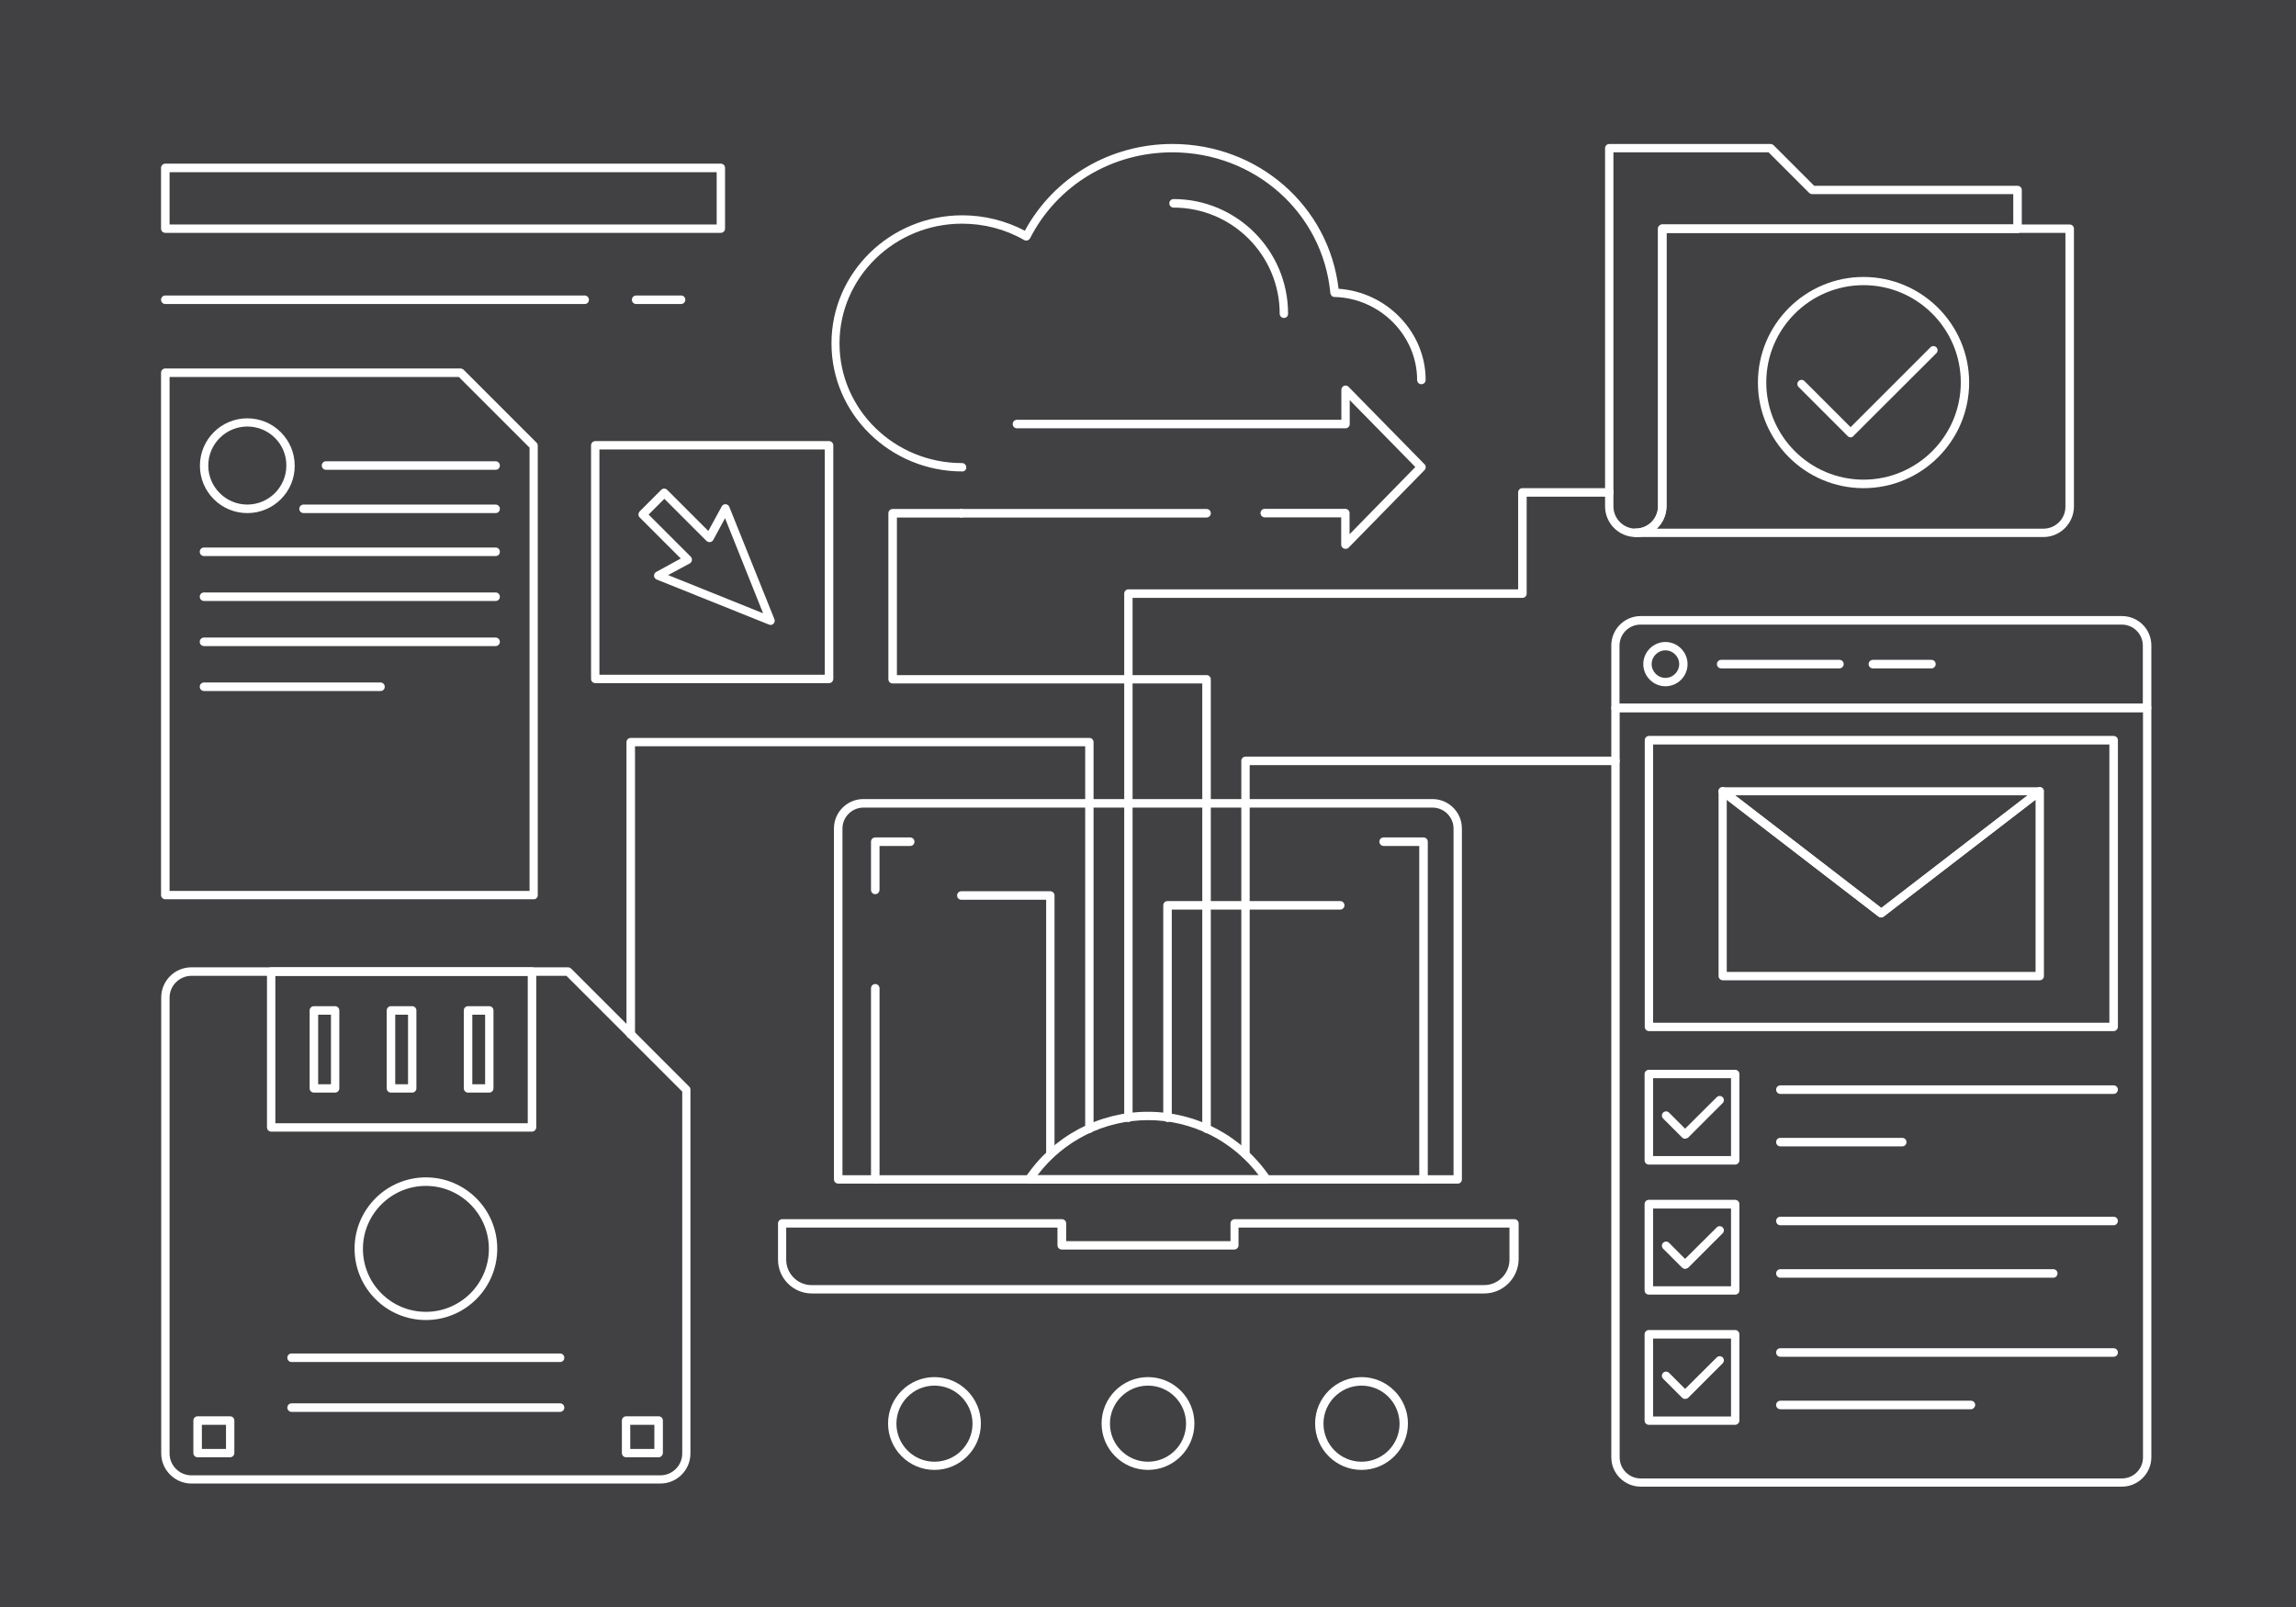 <?xml version="1.0" encoding="utf-8"?>
<!-- Generator: Adobe Illustrator 16.0.0, SVG Export Plug-In . SVG Version: 6.00 Build 0)  -->
<!DOCTYPE svg PUBLIC "-//W3C//DTD SVG 1.1//EN" "http://www.w3.org/Graphics/SVG/1.1/DTD/svg11.dtd">
<svg version="1.1" id="Layer_1" xmlns="http://www.w3.org/2000/svg" xmlns:xlink="http://www.w3.org/1999/xlink" x="0px" y="0px"
	 width="1400px" height="980px" viewBox="0 0 1400 980" enable-background="new 0 0 1400 980" xml:space="preserve">
<g>
	<g>
		<g>
			<rect fill="#414042" width="1400" height="980"/>
		</g>
	</g>
	<g>
		<g>
			<path fill="#FFFFFF" d="M888.9,721.8H511.1c-1.4,0-2.6-1.1-2.6-2.6v-214c0-9.8,8-17.9,17.9-17.9h347.1c9.8,0,17.9,8,17.9,17.9
				v214C891.4,720.7,890.3,721.8,888.9,721.8z M513.7,716.7h372.6V505.3c0-7-5.7-12.8-12.8-12.8H526.5c-7,0-12.8,5.7-12.8,12.8
				V716.7z"/>
		</g>
		<g>
			<path fill="#FFFFFF" d="M905,788.8H495c-11.4,0-20.6-9.3-20.6-20.6v-22.1c0-1.4,1.1-2.6,2.6-2.6h170.5c1.4,0,2.6,1.1,2.6,2.6
				v10.8h100.2v-10.8c0-1.4,1.1-2.6,2.6-2.6h170.5c1.4,0,2.6,1.1,2.6,2.6v22.1C925.7,779.6,916.4,788.8,905,788.8z M479.4,748.6
				v19.6c0,8.6,7,15.5,15.5,15.5h410c8.6,0,15.5-7,15.5-15.5v-19.6H755.2v10.8c0,1.4-1.1,2.6-2.6,2.6H647.4c-1.4,0-2.6-1.1-2.6-2.6
				v-10.8H479.4z"/>
		</g>
		<g>
			<path fill="#FFFFFF" d="M772.4,721.8H627.6c-0.9,0-1.8-0.5-2.3-1.4c-0.4-0.8-0.4-1.8,0.1-2.6c16.7-24.9,44.6-39.8,74.5-39.8
				c30,0,57.8,14.9,74.5,39.8c0.5,0.8,0.6,1.8,0.1,2.6C774.2,721.3,773.3,721.8,772.4,721.8z M632.6,716.7h134.9
				c-16-21.1-40.8-33.6-67.4-33.6C673.4,683.1,648.5,695.6,632.6,716.7z"/>
		</g>
		<g>
			<path fill="#FFFFFF" d="M640.5,706.5c-1.4,0-2.6-1.1-2.6-2.6V548.7h-51.7c-1.4,0-2.6-1.1-2.6-2.6c0-1.4,1.1-2.6,2.6-2.6h54.2
				c1.4,0,2.6,1.1,2.6,2.6V704C643,705.4,641.9,706.5,640.5,706.5z"/>
		</g>
		<g>
			<path fill="#FFFFFF" d="M664.3,690.9c-1.4,0-2.6-1.1-2.6-2.6V455.1H387.2v175.7c0,1.4-1.1,2.6-2.6,2.6c-1.4,0-2.6-1.1-2.6-2.6
				V452.6c0-1.4,1.1-2.6,2.6-2.6h279.6c1.4,0,2.6,1.1,2.6,2.6v235.8C666.8,689.7,665.7,690.9,664.3,690.9z"/>
		</g>
		<g>
			<path fill="#FFFFFF" d="M688.1,684.2c-1.4,0-2.6-1.1-2.6-2.6V362c0-1.4,1.1-2.6,2.6-2.6h237.6v-59.1c0-1.4,1.1-2.6,2.6-2.6h53
				c1.4,0,2.6,1.1,2.6,2.6c0,1.4-1.1,2.6-2.6,2.6h-50.4V362c0,1.4-1.1,2.6-2.6,2.6H690.6v317.1C690.6,683,689.5,684.2,688.1,684.2z"
				/>
		</g>
		<g>
			<path fill="#FFFFFF" d="M711.9,684.2c-1.4,0-2.6-1.1-2.6-2.6V552.1c0-1.4,1.1-2.6,2.6-2.6h105.3c1.4,0,2.6,1.1,2.6,2.6
				c0,1.4-1.1,2.6-2.6,2.6H714.5v127C714.5,683,713.3,684.2,711.9,684.2z"/>
		</g>
		<g>
			<path fill="#FFFFFF" d="M735.7,690.9c-1.4,0-2.6-1.1-2.6-2.6V416.8H544.3c-1.4,0-2.6-1.1-2.6-2.6V313c0-1.4,1.1-2.6,2.6-2.6h41.9
				c1.4,0,2.6,1.1,2.6,2.6c0,1.4-1.1,2.6-2.6,2.6h-39.3v96.1h188.8c1.4,0,2.6,1.1,2.6,2.6v274C738.3,689.7,737.1,690.9,735.7,690.9z
				"/>
		</g>
		<g>
			<path fill="#FFFFFF" d="M759.5,706.5c-1.4,0-2.6-1.1-2.6-2.6V464c0-1.4,1.1-2.6,2.6-2.6h225.5c1.4,0,2.6,1.1,2.6,2.6
				s-1.1,2.6-2.6,2.6h-223V704C762.1,705.4,761,706.5,759.5,706.5z"/>
		</g>
		<g>
			<path fill="#FFFFFF" d="M868,721.8c-1.4,0-2.6-1.1-2.6-2.6V515.9h-21.7c-1.4,0-2.6-1.1-2.6-2.6s1.1-2.6,2.6-2.6H868
				c1.4,0,2.6,1.1,2.6,2.6v205.9C870.6,720.7,869.4,721.8,868,721.8z"/>
		</g>
		<g>
			<path fill="#FFFFFF" d="M533.7,545.3c-1.4,0-2.6-1.1-2.6-2.6v-29.4c0-1.4,1.1-2.6,2.6-2.6H555c1.4,0,2.6,1.1,2.6,2.6
				s-1.1,2.6-2.6,2.6h-18.7v26.8C536.2,544.2,535.1,545.3,533.7,545.3z"/>
		</g>
		<g>
			<path fill="#FFFFFF" d="M533.7,721.8c-1.4,0-2.6-1.1-2.6-2.6V602.7c0-1.4,1.1-2.6,2.6-2.6c1.4,0,2.6,1.1,2.6,2.6v116.5
				C536.2,720.7,535.1,721.8,533.7,721.8z"/>
		</g>
	</g>
	<g>
		<path fill="#FFFFFF" d="M1293.9,906.6h-293.5c-9.8,0-17.9-8-17.9-17.9V431.7c0-1.4,1.1-2.6,2.6-2.6h324.1c1.4,0,2.6,1.1,2.6,2.6
			v457.1C1311.7,898.6,1303.7,906.6,1293.9,906.6z M987.6,434.3v454.5c0,7,5.7,12.8,12.8,12.8h293.5c7,0,12.8-5.7,12.8-12.8V434.3
			H987.6z"/>
	</g>
	<g>
		<path fill="#FFFFFF" d="M1309.2,434.3H985.1c-1.4,0-2.6-1.1-2.6-2.6v-38.1c0-9.8,8-17.9,17.9-17.9h293.5c9.9,0,17.9,8,17.9,17.9
			v38.1C1311.7,433.1,1310.6,434.3,1309.2,434.3z M987.6,429.2h319v-35.5c0-7-5.7-12.8-12.8-12.8h-293.5c-7,0-12.8,5.7-12.8,12.8
			V429.2z"/>
	</g>
	<g>
		<path fill="#FFFFFF" d="M1015.5,418.5c-7.4,0-13.5-6.1-13.5-13.5c0-7.4,6.1-13.5,13.5-13.5c7.4,0,13.5,6.1,13.5,13.5
			C1029,412.5,1022.9,418.5,1015.5,418.5z M1015.5,396.6c-4.6,0-8.4,3.8-8.4,8.4c0,4.6,3.8,8.4,8.4,8.4s8.4-3.8,8.4-8.4
			C1023.9,400.4,1020.1,396.6,1015.5,396.6z"/>
	</g>
	<g>
		<path fill="#FFFFFF" d="M1121.6,407.6h-72.1c-1.4,0-2.6-1.1-2.6-2.6c0-1.4,1.1-2.6,2.6-2.6h72.1c1.4,0,2.6,1.1,2.6,2.6
			C1124.2,406.4,1123,407.6,1121.6,407.6z"/>
	</g>
	<g>
		<path fill="#FFFFFF" d="M1177.7,407.6H1142c-1.4,0-2.6-1.1-2.6-2.6c0-1.4,1.1-2.6,2.6-2.6h35.7c1.4,0,2.6,1.1,2.6,2.6
			C1180.3,406.4,1179.2,407.6,1177.7,407.6z"/>
	</g>
	<g>
		<path fill="#FFFFFF" d="M1288.8,628.8h-283.3c-1.4,0-2.6-1.1-2.6-2.6V451.4c0-1.4,1.1-2.6,2.6-2.6h283.3c1.4,0,2.6,1.1,2.6,2.6
			v174.8C1291.3,627.7,1290.2,628.8,1288.8,628.8z M1008,623.7h278.2V454H1008V623.7z"/>
	</g>
	<g>
		<path fill="#FFFFFF" d="M569.8,896.4c-15.6,0-28.3-12.7-28.3-28.3c0-15.6,12.7-28.3,28.3-28.3c15.6,0,28.3,12.7,28.3,28.3
			C598.1,883.7,585.4,896.4,569.8,896.4z M569.8,845c-12.8,0-23.2,10.4-23.2,23.2c0,12.8,10.4,23.2,23.2,23.2
			c12.8,0,23.2-10.4,23.2-23.2C593,855.4,582.6,845,569.8,845z"/>
	</g>
	<g>
		<path fill="#FFFFFF" d="M700,896.4c-15.6,0-28.3-12.7-28.3-28.3c0-15.6,12.7-28.3,28.3-28.3c15.6,0,28.3,12.7,28.3,28.3
			C728.3,883.7,715.6,896.4,700,896.4z M700,845c-12.8,0-23.2,10.4-23.2,23.2c0,12.8,10.4,23.2,23.2,23.2
			c12.8,0,23.2-10.4,23.2-23.2C723.2,855.4,712.8,845,700,845z"/>
	</g>
	<g>
		<path fill="#FFFFFF" d="M830.2,896.4c-15.6,0-28.3-12.7-28.3-28.3c0-15.6,12.7-28.3,28.3-28.3c15.6,0,28.3,12.7,28.3,28.3
			C858.5,883.7,845.8,896.4,830.2,896.4z M830.2,845c-12.8,0-23.2,10.4-23.2,23.2c0,12.8,10.4,23.2,23.2,23.2
			c12.8,0,23.2-10.4,23.2-23.2C853.3,855.4,843,845,830.2,845z"/>
	</g>
	<g>
		<path fill="#FFFFFF" d="M997.4,327.5c-10.3,0-18.7-8.4-18.7-18.7V90.4c0-1.4,1.1-2.6,2.6-2.6h98.3c0.7,0,1.3,0.3,1.8,0.7
			l24.8,24.8h124c1.4,0,2.6,1.1,2.6,2.6v23.6c0,1.4-1.1,2.6-2.6,2.6h-214v166.7C1016.1,319.1,1007.7,327.5,997.4,327.5z M983.8,92.9
			v215.9c0,7.5,6.1,13.6,13.6,13.6c7.5,0,13.6-6.1,13.6-13.6V139.5c0-1.4,1.1-2.6,2.6-2.6h214v-18.5H1105c-0.7,0-1.3-0.3-1.8-0.7
			l-24.8-24.8H983.8z"/>
	</g>
	<g>
		<g>
			<path fill="#FFFFFF" d="M402.7,904.7h-286c-10.1,0-18.4-8.3-18.4-18.4v-278c0-10.1,8.2-18.4,18.4-18.4h229.7
				c0.7,0,1.3,0.3,1.8,0.7l72.1,72.1c0.5,0.5,0.7,1.1,0.7,1.8v221.7C421.1,896.4,412.8,904.7,402.7,904.7z M116.7,595.1
				c-7.3,0-13.3,6-13.3,13.3v278c0,7.3,6,13.3,13.3,13.3h286c7.3,0,13.3-6,13.3-13.3V665.7l-70.6-70.6H116.7z"/>
		</g>
		<g>
			<path fill="#FFFFFF" d="M324.4,690.1h-159c-1.4,0-2.6-1.1-2.6-2.6v-95c0-1.4,1.1-2.6,2.6-2.6h159c1.4,0,2.6,1.1,2.6,2.6v95
				C326.9,688.9,325.8,690.1,324.4,690.1z M167.9,685h153.9v-89.9H167.9V685z"/>
		</g>
		<g>
			<path fill="#FFFFFF" d="M259.7,805c-24,0-43.5-19.5-43.5-43.5s19.5-43.5,43.5-43.5c24,0,43.5,19.5,43.5,43.5S283.7,805,259.7,805
				z M259.7,723.2c-21.1,0-38.4,17.2-38.4,38.4s17.2,38.4,38.4,38.4c21.1,0,38.4-17.2,38.4-38.4S280.8,723.2,259.7,723.2z"/>
		</g>
		<g>
			<path fill="#FFFFFF" d="M204.3,666.3h-12.9c-1.4,0-2.6-1.1-2.6-2.6v-47.5c0-1.4,1.1-2.6,2.6-2.6h12.9c1.4,0,2.6,1.1,2.6,2.6v47.5
				C206.9,665.2,205.7,666.3,204.3,666.3z M194,661.2h7.8v-42.4H194V661.2z"/>
		</g>
		<g>
			<path fill="#FFFFFF" d="M251.3,666.3h-12.9c-1.4,0-2.6-1.1-2.6-2.6v-47.5c0-1.4,1.1-2.6,2.6-2.6h12.9c1.4,0,2.6,1.1,2.6,2.6v47.5
				C253.9,665.2,252.7,666.3,251.3,666.3z M241,661.2h7.8v-42.4H241V661.2z"/>
		</g>
		<g>
			<path fill="#FFFFFF" d="M298.3,666.3h-12.9c-1.4,0-2.6-1.1-2.6-2.6v-47.5c0-1.4,1.1-2.6,2.6-2.6h12.9c1.4,0,2.6,1.1,2.6,2.6v47.5
				C300.9,665.2,299.7,666.3,298.3,666.3z M288,661.2h7.8v-42.4H288V661.2z"/>
		</g>
		<g>
			<path fill="#FFFFFF" d="M140.3,888.7h-19.8c-1.4,0-2.6-1.1-2.6-2.6v-19.8c0-1.4,1.1-2.6,2.6-2.6h19.8c1.4,0,2.6,1.1,2.6,2.6v19.8
				C142.9,887.5,141.7,888.7,140.3,888.7z M123.1,883.6h14.7v-14.7h-14.7V883.6z"/>
		</g>
		<g>
			<path fill="#FFFFFF" d="M401.6,888.7h-19.8c-1.4,0-2.6-1.1-2.6-2.6v-19.8c0-1.4,1.1-2.6,2.6-2.6h19.8c1.4,0,2.6,1.1,2.6,2.6v19.8
				C404.1,887.5,403,888.7,401.6,888.7z M384.3,883.6H399v-14.7h-14.7V883.6z"/>
		</g>
		<g>
			<path fill="#FFFFFF" d="M341.5,830.6H177.8c-1.4,0-2.6-1.1-2.6-2.6s1.1-2.6,2.6-2.6h163.7c1.4,0,2.6,1.1,2.6,2.6
				S343,830.6,341.5,830.6z"/>
		</g>
		<g>
			<path fill="#FFFFFF" d="M341.5,861H177.8c-1.4,0-2.6-1.1-2.6-2.6c0-1.4,1.1-2.6,2.6-2.6h163.7c1.4,0,2.6,1.1,2.6,2.6
				C344.1,859.8,343,861,341.5,861z"/>
		</g>
	</g>
	<g>
		<path fill="#FFFFFF" d="M586.8,287.5c-44,0-79.8-35-79.8-78.1c0-43.1,35.8-78.1,79.8-78.1c13.3,0,26.5,3.3,38.1,9.4
			c17.8-32.7,52.1-52.9,90-52.9c52.2,0,95.4,37.8,101.3,88.3c29.5,2,53.1,26.5,53.1,55.6c0,1.4-1.1,2.6-2.6,2.6
			c-1.4,0-2.6-1.1-2.6-2.6c0-27.1-22.6-49.9-50.4-50.6c-1.3,0-2.3-1-2.5-2.3c-4.6-49-46.1-85.9-96.4-85.9c-37,0-70.2,20.1-86.7,52.4
			c-0.3,0.6-0.9,1.1-1.6,1.3c-0.7,0.2-1.4,0.1-2-0.2c-11.4-6.6-24.5-10-37.9-10c-41.2,0-74.7,32.8-74.7,73c0,40.3,33.5,73,74.7,73
			c1.4,0,2.6,1.1,2.6,2.6C589.3,286.4,588.2,287.5,586.8,287.5z"/>
	</g>
	<g>
		<path fill="#FFFFFF" d="M735.7,315.6H586.2c-1.4,0-2.6-1.1-2.6-2.6c0-1.4,1.1-2.6,2.6-2.6h149.5c1.4,0,2.6,1.1,2.6,2.6
			C738.3,314.5,737.1,315.6,735.7,315.6z"/>
	</g>
	<g>
		<path fill="#FFFFFF" d="M820.4,334.7c-0.3,0-0.7-0.1-1-0.2c-1-0.4-1.6-1.3-1.6-2.4v-16.6h-46.6c-1.4,0-2.6-1.1-2.6-2.6
			c0-1.4,1.1-2.6,2.6-2.6h49.1c1.4,0,2.6,1.1,2.6,2.6v12.9l40.1-41L823,244v14.6c0,1.4-1.1,2.6-2.6,2.6H620.1
			c-1.4,0-2.6-1.1-2.6-2.6c0-1.4,1.1-2.6,2.6-2.6h197.8v-18.3c0-1,0.6-2,1.6-2.4c1-0.4,2.1-0.2,2.8,0.6l46.3,47.2c1,1,1,2.6,0,3.6
			L822.3,334C821.8,334.5,821.1,334.7,820.4,334.7z"/>
	</g>
	<g>
		<path fill="#FFFFFF" d="M782.9,193.9c-1.4,0-2.6-1.1-2.6-2.6c0-35.7-29-64.7-64.7-64.7c-1.4,0-2.6-1.1-2.6-2.6
			c0-1.4,1.1-2.6,2.6-2.6c38.5,0,69.8,31.3,69.8,69.8C785.5,192.7,784.4,193.9,782.9,193.9z"/>
	</g>
	<g>
		<path fill="#FFFFFF" d="M1246,327.5H997.4c-1.4,0-2.6-1.1-2.6-2.6c0-1.4,1.1-2.6,2.6-2.6c7.5,0,13.6-6.1,13.6-13.6V139.5
			c0-1.4,1.1-2.6,2.6-2.6H1262c1.4,0,2.6,1.1,2.6,2.6V309C1264.5,319.2,1256.2,327.5,1246,327.5z M1010.2,322.4H1246
			c7.4,0,13.4-6,13.4-13.4V142h-243.3v166.7C1016.1,314.1,1013.8,319,1010.2,322.4z"/>
	</g>
	<g>
		<path fill="#FFFFFF" d="M1136.3,297.7c-35.5,0-64.4-28.9-64.4-64.4s28.9-64.4,64.4-64.4c35.5,0,64.4,28.9,64.4,64.4
			S1171.8,297.7,1136.3,297.7z M1136.3,173.9c-32.7,0-59.3,26.6-59.3,59.3s26.6,59.3,59.3,59.3c32.7,0,59.3-26.6,59.3-59.3
			S1169,173.9,1136.3,173.9z"/>
	</g>
	<g>
		<path fill="#FFFFFF" d="M1128.5,266.7c-0.7,0-1.3-0.2-1.8-0.7l-30-30c-1-1-1-2.6,0-3.6c1-1,2.6-1,3.6,0l28.1,28.1l48.7-48.7
			c1-1,2.6-1,3.6,0c1,1,1,2.6,0,3.6l-50.6,50.5C1129.8,266.4,1129.1,266.7,1128.5,266.7z"/>
	</g>
	<g>
		<g>
			<path fill="#FFFFFF" d="M325.5,548.4H100.8c-1.4,0-2.6-1.1-2.6-2.6V227.3c0-1.4,1.1-2.6,2.6-2.6h180c0.7,0,1.3,0.3,1.8,0.7
				l44.6,44.6c0.5,0.5,0.7,1.1,0.7,1.8v273.9C328,547.2,326.9,548.4,325.5,548.4z M103.4,543.3h219.5V273l-43.1-43.1H103.4V543.3z"
				/>
		</g>
		<g>
			<path fill="#FFFFFF" d="M150.8,312.9c-16,0-28.9-13-28.9-28.9c0-16,13-28.9,28.9-28.9c16,0,28.9,13,28.9,28.9
				C179.8,299.9,166.8,312.9,150.8,312.9z M150.8,260.1c-13.1,0-23.8,10.7-23.8,23.8c0,13.1,10.7,23.8,23.8,23.8
				c13.1,0,23.8-10.7,23.8-23.8C174.7,270.8,164,260.1,150.8,260.1z"/>
		</g>
		<g>
			<path fill="#FFFFFF" d="M302.2,286.5H198.8c-1.4,0-2.6-1.1-2.6-2.6c0-1.4,1.1-2.6,2.6-2.6h103.4c1.4,0,2.6,1.1,2.6,2.6
				C304.8,285.4,303.7,286.5,302.2,286.5z"/>
		</g>
		<g>
			<path fill="#FFFFFF" d="M302.2,312.9H185.1c-1.4,0-2.6-1.1-2.6-2.6c0-1.4,1.1-2.6,2.6-2.6h117.1c1.4,0,2.6,1.1,2.6,2.6
				C304.8,311.8,303.7,312.9,302.2,312.9z"/>
		</g>
		<g>
			<path fill="#FFFFFF" d="M302.2,339.1H124.4c-1.4,0-2.6-1.1-2.6-2.6c0-1.4,1.1-2.6,2.6-2.6h177.8c1.4,0,2.6,1.1,2.6,2.6
				C304.8,338,303.7,339.1,302.2,339.1z"/>
		</g>
		<g>
			<path fill="#FFFFFF" d="M302.2,366.5H124.4c-1.4,0-2.6-1.1-2.6-2.6c0-1.4,1.1-2.6,2.6-2.6h177.8c1.4,0,2.6,1.1,2.6,2.6
				C304.8,365.4,303.7,366.5,302.2,366.5z"/>
		</g>
		<g>
			<path fill="#FFFFFF" d="M302.2,394H124.4c-1.4,0-2.6-1.1-2.6-2.6c0-1.4,1.1-2.6,2.6-2.6h177.8c1.4,0,2.6,1.1,2.6,2.6
				C304.8,392.8,303.7,394,302.2,394z"/>
		</g>
		<g>
			<path fill="#FFFFFF" d="M232.1,421.4H124.4c-1.4,0-2.6-1.1-2.6-2.6c0-1.4,1.1-2.6,2.6-2.6h107.6c1.4,0,2.6,1.1,2.6,2.6
				C234.6,420.3,233.5,421.4,232.1,421.4z"/>
		</g>
	</g>
	<g>
		<path fill="#FFFFFF" d="M505.5,416.6H363c-1.4,0-2.6-1.1-2.6-2.6V271.6c0-1.4,1.1-2.6,2.6-2.6h142.5c1.4,0,2.6,1.1,2.6,2.6v142.5
			C508,415.5,506.9,416.6,505.5,416.6z M365.5,411.5h137.4V274.1H365.5V411.5z"/>
	</g>
	<g>
		<path fill="#FFFFFF" d="M469.9,381.1c-0.3,0-0.6-0.1-1-0.2l-68.5-27.5c-0.9-0.4-1.5-1.2-1.6-2.2c-0.1-1,0.5-1.9,1.3-2.4l15-8.2
			l-25.1-25.1c-0.5-0.5-0.7-1.1-0.7-1.8c0-0.7,0.3-1.3,0.7-1.8l13.2-13.2c1-1,2.6-1,3.6,0l25.1,25.1l8.2-15c0.5-0.9,1.4-1.4,2.4-1.3
			c1,0.1,1.9,0.7,2.2,1.6l27.5,68.5c0.4,1,0.2,2-0.6,2.8C471.2,380.8,470.6,381.1,469.9,381.1z M407.4,350.7l57.9,23.3L442.1,316
			l-7.2,13.3c-0.4,0.7-1.1,1.2-1.9,1.3c-0.8,0.1-1.6-0.2-2.2-0.7l-25.7-25.7l-9.6,9.6l25.7,25.7c0.6,0.6,0.8,1.4,0.7,2.2
			c-0.1,0.8-0.6,1.5-1.3,1.9L407.4,350.7z"/>
	</g>
	<g>
		<g>
			<path fill="#FFFFFF" d="M1147.1,559.5c-0.5,0-1.1-0.2-1.6-0.5l-96.7-74.4c-0.9-0.7-1.2-1.8-0.9-2.8c0.4-1,1.3-1.7,2.4-1.7h193.3
				c1.1,0,2.1,0.7,2.4,1.7c0.3,1,0,2.2-0.9,2.8l-96.7,74.4C1148.2,559.3,1147.7,559.5,1147.1,559.5z M1058,485l89.2,68.7l89.2-68.7
				H1058z"/>
		</g>
		<g>
			<path fill="#FFFFFF" d="M1243.8,597.8h-193.3c-1.4,0-2.6-1.1-2.6-2.6V482.5c0-1,0.6-1.9,1.4-2.3c0.9-0.4,1.9-0.3,2.7,0.3
				l95.1,73.2l95.1-73.2c0.8-0.6,1.8-0.7,2.7-0.3c0.9,0.4,1.4,1.3,1.4,2.3v112.7C1246.3,596.6,1245.2,597.8,1243.8,597.8z
				 M1053,592.7h188.2v-105l-92.6,71.3c-0.9,0.7-2.2,0.7-3.1,0l-92.6-71.3V592.7z"/>
		</g>
	</g>
	<g>
		<path fill="#FFFFFF" d="M1058,710.2h-52.6c-1.4,0-2.6-1.1-2.6-2.6V655c0-1.4,1.1-2.6,2.6-2.6h52.6c1.4,0,2.6,1.1,2.6,2.6v52.6
			C1060.6,709,1059.4,710.2,1058,710.2z M1008,705h47.5v-47.5H1008V705z"/>
	</g>
	<g>
		<path fill="#FFFFFF" d="M1058,789.5h-52.6c-1.4,0-2.6-1.1-2.6-2.6v-52.6c0-1.4,1.1-2.6,2.6-2.6h52.6c1.4,0,2.6,1.1,2.6,2.6V787
			C1060.6,788.4,1059.4,789.5,1058,789.5z M1008,784.4h47.5V737H1008V784.4z"/>
	</g>
	<g>
		<path fill="#FFFFFF" d="M1058,868.9h-52.6c-1.4,0-2.6-1.1-2.6-2.6v-52.6c0-1.4,1.1-2.6,2.6-2.6h52.6c1.4,0,2.6,1.1,2.6,2.6v52.6
			C1060.6,867.7,1059.4,868.9,1058,868.9z M1008,863.8h47.5v-47.5H1008V863.8z"/>
	</g>
	<g>
		<path fill="#FFFFFF" d="M1288.8,667.1h-203.2c-1.4,0-2.6-1.1-2.6-2.6c0-1.4,1.1-2.6,2.6-2.6h203.2c1.4,0,2.6,1.1,2.6,2.6
			C1291.3,666,1290.2,667.1,1288.8,667.1z"/>
	</g>
	<g>
		<path fill="#FFFFFF" d="M1159.9,699.1h-74.3c-1.4,0-2.6-1.1-2.6-2.6s1.1-2.6,2.6-2.6h74.3c1.4,0,2.6,1.1,2.6,2.6
			S1161.3,699.1,1159.9,699.1z"/>
	</g>
	<g>
		<path fill="#FFFFFF" d="M1288.8,747.2h-203.2c-1.4,0-2.6-1.1-2.6-2.6c0-1.4,1.1-2.6,2.6-2.6h203.2c1.4,0,2.6,1.1,2.6,2.6
			C1291.3,746.1,1290.2,747.2,1288.8,747.2z"/>
	</g>
	<g>
		<path fill="#FFFFFF" d="M1252,779.2h-166.4c-1.4,0-2.6-1.1-2.6-2.6c0-1.4,1.1-2.6,2.6-2.6H1252c1.4,0,2.6,1.1,2.6,2.6
			C1254.5,778.1,1253.4,779.2,1252,779.2z"/>
	</g>
	<g>
		<path fill="#FFFFFF" d="M1288.8,827.4h-203.2c-1.4,0-2.6-1.1-2.6-2.6s1.1-2.6,2.6-2.6h203.2c1.4,0,2.6,1.1,2.6,2.6
			S1290.2,827.4,1288.8,827.4z"/>
	</g>
	<g>
		<path fill="#FFFFFF" d="M1201.8,859.4h-116.2c-1.4,0-2.6-1.1-2.6-2.6c0-1.4,1.1-2.6,2.6-2.6h116.2c1.4,0,2.6,1.1,2.6,2.6
			C1204.3,858.2,1203.2,859.4,1201.8,859.4z"/>
	</g>
	<g>
		<path fill="#FFFFFF" d="M1027.5,694.4c-0.7,0-1.3-0.2-1.8-0.7l-11.6-11.6c-1-1-1-2.6,0-3.6c1-1,2.6-1,3.6,0l9.8,9.8l19.3-19.2
			c1-1,2.6-1,3.6,0c1,1,1,2.6,0,3.6l-21.1,21.1C1028.8,694.1,1028.1,694.4,1027.5,694.4z"/>
	</g>
	<g>
		<path fill="#FFFFFF" d="M1027.5,773.8c-0.7,0-1.3-0.3-1.8-0.7l-11.6-11.6c-1-1-1-2.6,0-3.6c1-1,2.6-1,3.6,0l9.8,9.8l19.3-19.2
			c1-1,2.6-1,3.6,0c1,1,1,2.6,0,3.6l-21.1,21.1C1028.8,773.5,1028.1,773.8,1027.5,773.8z"/>
	</g>
	<g>
		<path fill="#FFFFFF" d="M1027.5,853.1c-0.7,0-1.3-0.2-1.8-0.7l-11.6-11.6c-1-1-1-2.6,0-3.6c1-1,2.6-1,3.6,0l9.8,9.8l19.3-19.2
			c1-1,2.6-1,3.6,0c1,1,1,2.6,0,3.6l-21.1,21.1C1028.8,852.9,1028.1,853.1,1027.5,853.1z"/>
	</g>
	<g>
		<path fill="#FFFFFF" d="M439.5,142H100.8c-1.4,0-2.6-1.1-2.6-2.6v-37c0-1.4,1.1-2.6,2.6-2.6h338.7c1.4,0,2.6,1.1,2.6,2.6v37
			C442.1,140.9,440.9,142,439.5,142z M103.4,136.9H437V105H103.4V136.9z"/>
	</g>
	<g>
		<path fill="#FFFFFF" d="M356.6,185.4H100.8c-1.4,0-2.6-1.1-2.6-2.6c0-1.4,1.1-2.6,2.6-2.6h255.7c1.4,0,2.6,1.1,2.6,2.6
			C359.1,184.3,358,185.4,356.6,185.4z"/>
	</g>
	<g>
		<path fill="#FFFFFF" d="M415.3,185.4h-27.4c-1.4,0-2.6-1.1-2.6-2.6c0-1.4,1.1-2.6,2.6-2.6h27.4c1.4,0,2.6,1.1,2.6,2.6
			C417.8,184.3,416.7,185.4,415.3,185.4z"/>
	</g>
</g>
</svg>
